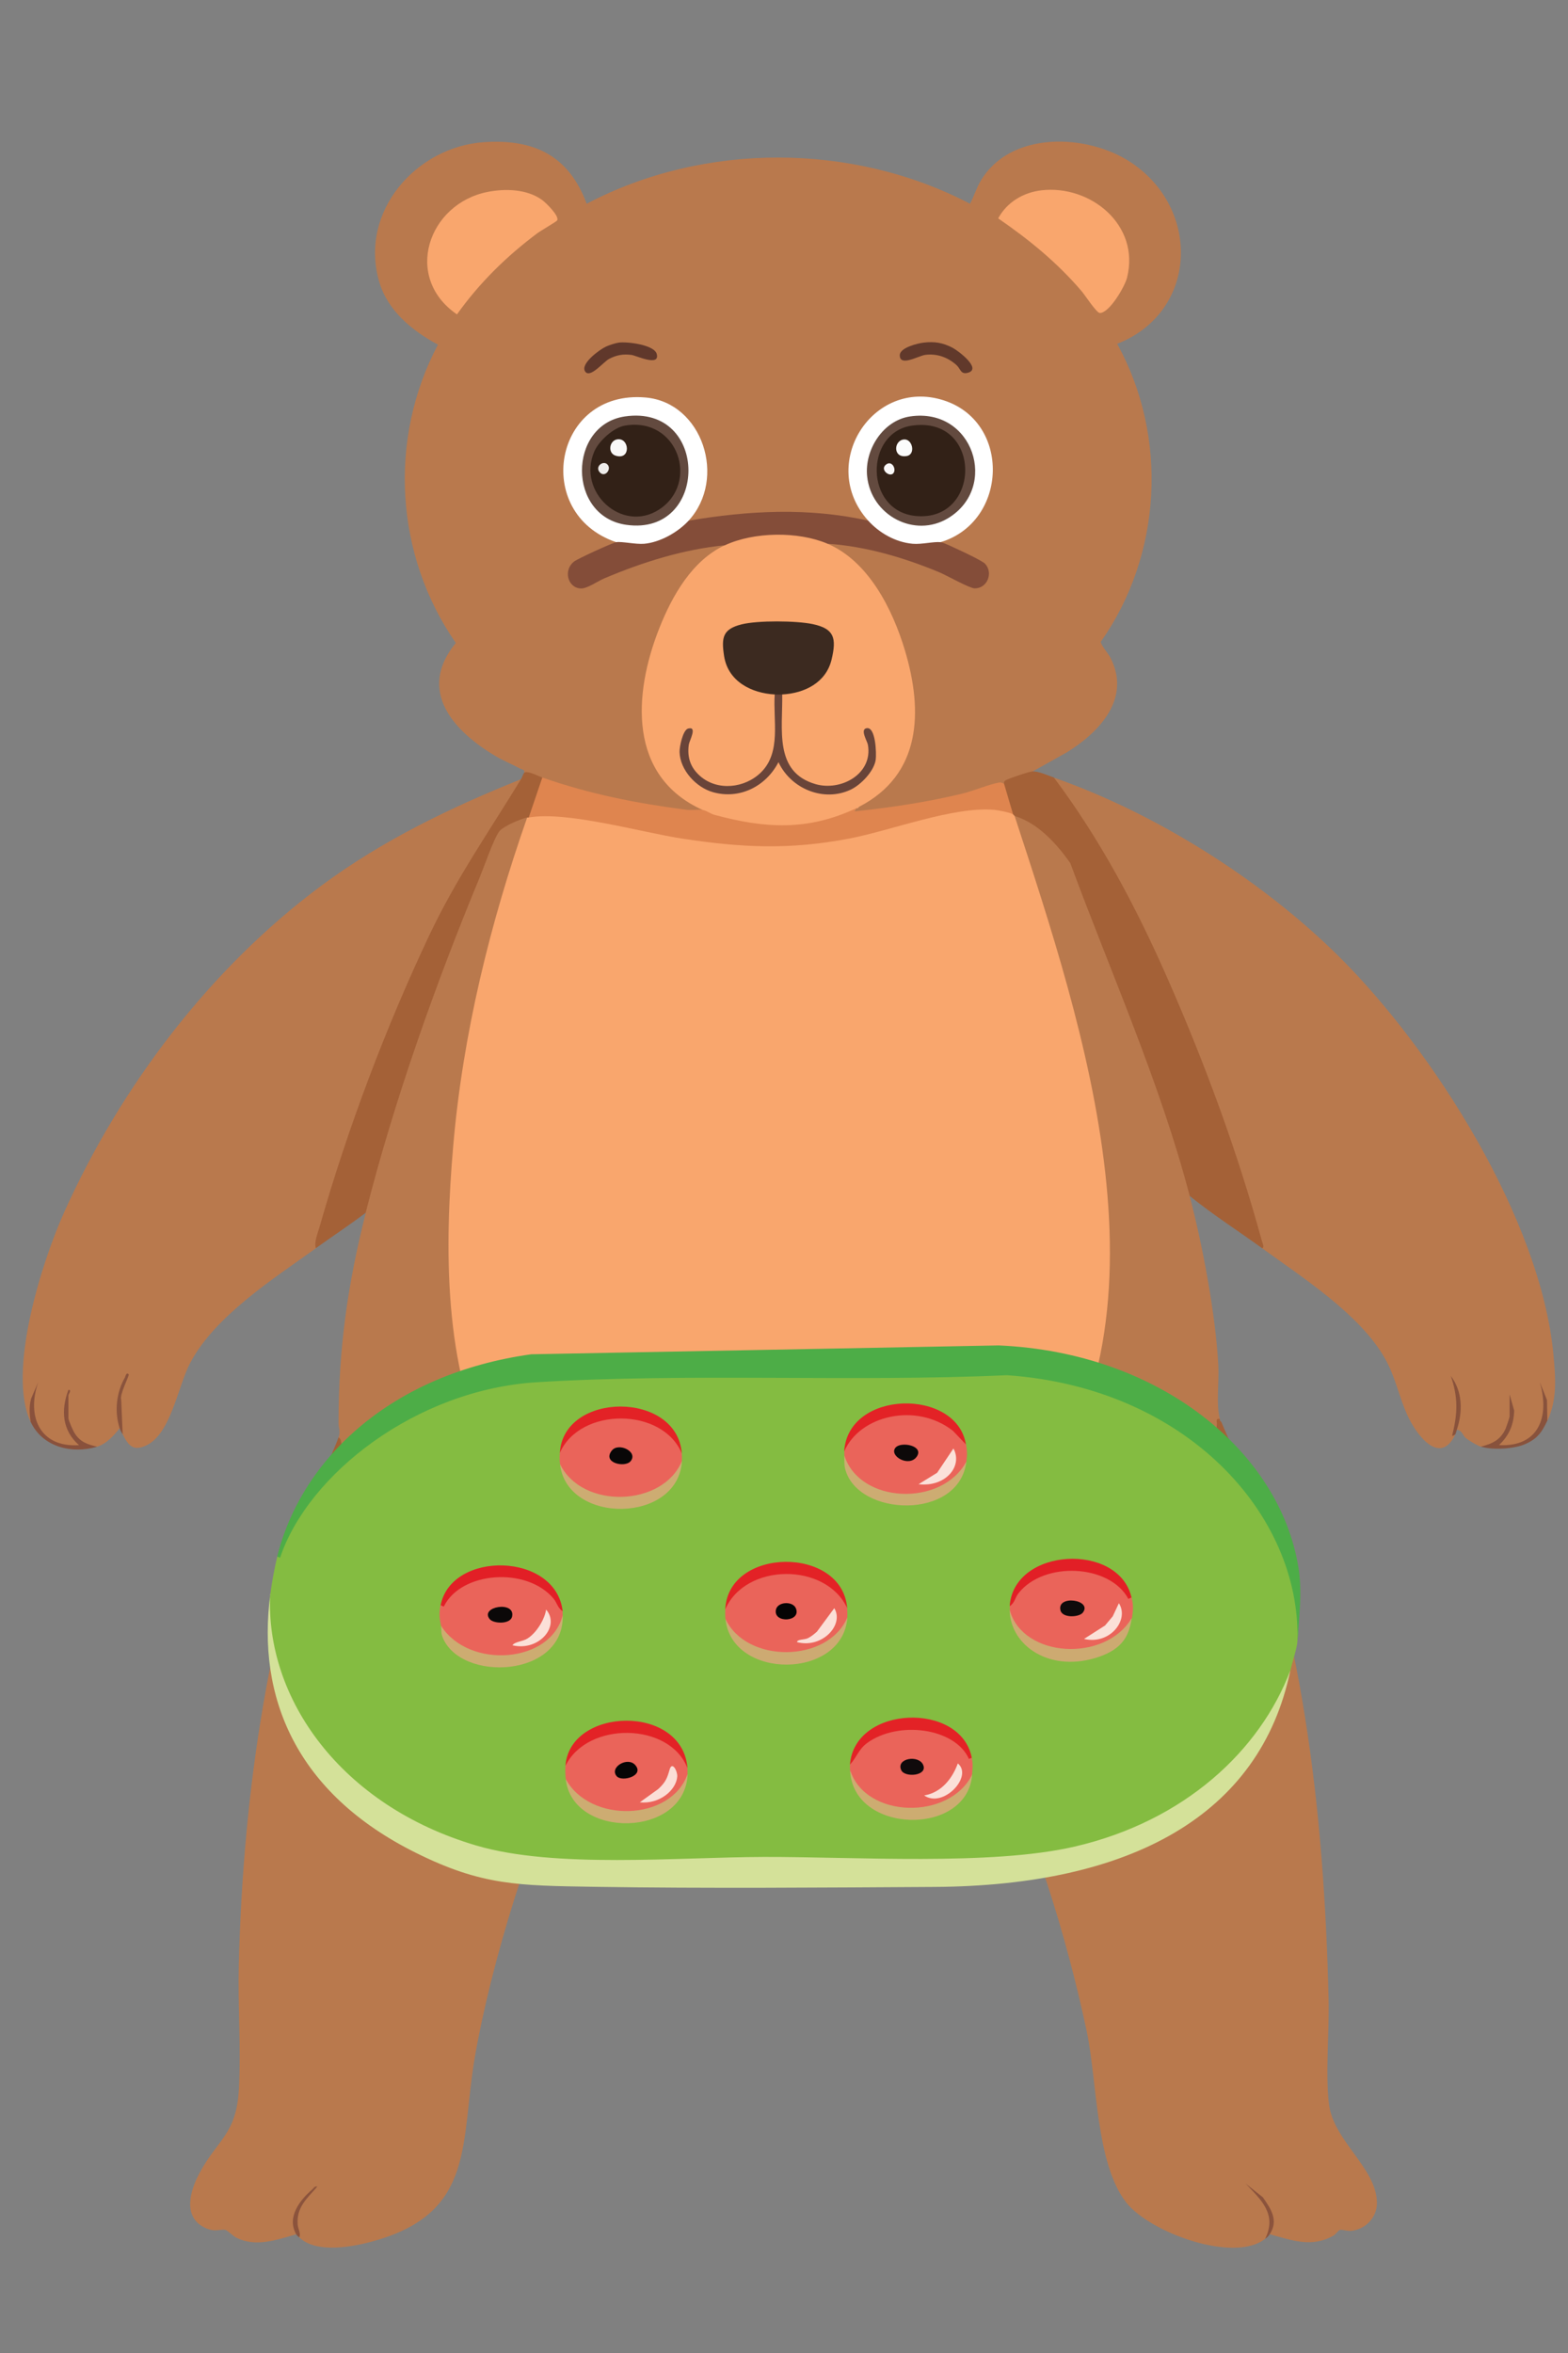 <?xml version="1.0" encoding="UTF-8"?>
<svg id="Layer_1" xmlns="http://www.w3.org/2000/svg" version="1.1" viewBox="0 0 283.46 425.2">
  <rect x="0" y="0" width="283.46" height="425.2" fill="#808080" stroke="none"/>
  <!-- Generator: Adobe Illustrator 29.5.1, SVG Export Plug-In . SVG Version: 2.1.0 Build 141)  -->
  <defs>
    <style>
      .st0 {
        fill: #eeecea;
      }

      .st1 {
        fill: #3c2a20;
      }

      .st2 {
        fill: #694439;
      }

      .st3 {
        fill: #cdaa72;
      }

      .st4 {
        fill: #a46137;
      }

      .st5 {
        fill: #88523c;
      }

      .st6 {
        fill: #d4e199;
      }

      .st7 {
        fill: #634a3f;
      }

      .st8 {
        fill: #8b533c;
      }

      .st9 {
        fill: #cdaa71;
      }

      .st10 {
        fill: #fbe0d8;
      }

      .st11 {
        fill: #fff;
      }

      .st12 {
        fill: #4dad47;
      }

      .st13 {
        fill: #89523b;
      }

      .st14 {
        fill: #84bc41;
      }

      .st15 {
        fill: #060505;
      }

      .st16 {
        fill: #cdac71;
      }

      .st17 {
        fill: #cdac72;
      }

      .st18 {
        fill: #e32226;
      }

      .st19 {
        fill: #f9a66d;
      }

      .st20 {
        fill: #60382b;
      }

      .st21 {
        fill: #61392b;
      }

      .st22 {
        fill: #fbded7;
      }

      .st23 {
        fill: #89513c;
      }

      .st24 {
        fill: #0b0808;
      }

      .st25 {
        fill: #fbfcfc;
      }

      .st26 {
        fill: #050404;
      }

      .st27 {
        fill: #0f0b0b;
      }

      .st28 {
        fill: #0d0909;
      }

      .st29 {
        fill: #b9794d;
      }

      .st30 {
        fill: #ea645a;
      }

      .st31 {
        fill: #8a533c;
      }

      .st32 {
        fill: #f9f8f8;
      }

      .st33 {
        fill: #090707;
      }

      .st34 {
        fill: #322117;
      }

      .st35 {
        fill: #100a0b;
      }

      .st36 {
        fill: #e21f26;
      }

      .st37 {
        fill: #fbe1da;
      }

      .st38 {
        fill: #844d39;
      }

      .st39 {
        fill: #fbdfd8;
      }

      .st40 {
        fill: #df854f;
      }
    </style>
  </defs>
  <path class="st29" d="M94.75,139.67c.14-.67-.34-.58-.72-.78-1.43-.78-2.98-1.4-4.38-2.23-7.6-4.48-14.36-11.8-7.25-20.48-10.99-15.83-12.28-36.78-3.23-53.9-4.61-2.49-9.1-6.09-10.63-11.41-3.65-12.67,6.73-24.36,18.96-25.18,8.95-.6,15.3,2.34,18.56,11.13,21.2-11.17,48.09-11.09,69.3,0,.72-1.36,1.14-2.81,1.93-4.14,5.38-9.11,19.34-8.56,27.21-3.3,12.69,8.47,12.01,27.04-2.54,32.75,9.29,16.84,8.08,38.17-2.95,53.83-.08.48,1.38,2.2,1.72,2.87,3.82,7.37-1.99,13.46-7.8,17.08l-6.25,3.5-.22.59-4.96,1.63c-.35.34-.95.52-1.78.56-7.85,2.8-16.47,4.02-24.86,4.97-.94-.13-.85-.64-.1-1.08.09-.24.18-.24.27,0l.27-.28.54-.92c15.87-8.08,7.97-35.49-3.08-44.12-1.32-.68-2.38-1.51-3.18-2.49.23-.13.47-.24.72-.32,1.94-.59,8.71,1.25,11.06,1.91,4.71,1.34,9.19,3.17,13.4,5.39,4.4,1.84,4.57-3.49.46-4.36l-5-2.29-.18-.62.52-.75c10.26-3.63,11.52-18.96,1.45-23.73-12.36-5.85-23.65,9.25-15.07,19.73v.86l-1.66.21c-9.91-2.05-20.02-1.2-29.95.02l-.84-.23v-.84c5.9-6.98,2.07-19.57-7.21-20.79-15.9-2.08-20.69,18.97-6.38,24.74l.5.77.06.36c-2.39,1.13-4.8,2.3-7.25,3.5-2.12,1.55-.61,4.9,1.92,3.64,7.37-3.77,15.82-6.6,24.14-7.24l.77.29c-.73.98-1.73,1.83-3,2.53-10.89,9.27-18.29,36.76-1.67,44.39l.58.89c-.25.8-1.93.67-2.72.57-7.53-.93-17.8-2.49-24.78-5.34-.55-.23-1.01-.64-1.42-1.07-.65.68-2.54-.33-3.27-.83h-.01Z"/>
  <path class="st29" d="M183.42,147.45c.14-.1.29-.19.45-.25,2-.72,9.25,6.45,10.1,8.51,3.95,9.63,7.67,19.49,11.32,29.25,3.49,9.33,6.94,18.66,9.58,28.29.12.45.16.93.2,1.41.03.48.03.97,0,1.46,2.33,8.95,4.7,21.38,5.18,30.72.15,2.92-.44,6.91.28,9.59-.38,9.11-2.67,18.42-7.97,25.93-9.63,13.63-27.96,18.24-43.05,20.22-18.66,2.16-38.29,3.87-57.02,1.11-.24.11-.48.2-.73.26-2.04.49-10.56-1.96-13.13-2.74-19.79-6.01-35.14-19.74-37.43-41.44.41-1.3,0-1.55,0-2.63,0-13.45,1.66-25.1,4.92-37.95l.03-1.58c5.55-22.91,14.43-46.03,23.32-67.09.1-1.1,4.82-3.33,5.28-3.19.24.07.44.19.57.42-.05.96-.12,1.93-.41,2.85-4.39,14.32-8.37,27.57-10.7,42.48-3.32,21.22-5.1,50.1,4.67,69.58,16.11,32.11,65.81,39.78,91.61,15.82,34.33-31.88,15.71-91.39,2.89-129.45-.09-.52-.07-1.04.07-1.56h0l-.02-.02Z"/>
  <path class="st29" d="M229.53,403.73c-.03-.31-.3-.03-.82.83-5.66,4.45-20.85-1.16-25.09-6.54-5.56-7.04-5.25-21.93-7.18-31.04-3.42-16.13-9.91-38.42-18.2-52.48l.92-.94c21.19-8.26,41.8-26.35,42.98-50.89l.57-1.27c12.79,31.36,16.68,66.12,17.47,99.92.14,5.91-.6,13.14.06,18.84.79,6.73,8.59,11.53,8.68,17.87.03,2.67-2.07,4.8-4.6,5.08-.8.09-1.69-.26-2.05-.17s-.75.77-1.19,1.02c-3.89,2.27-7.57.85-11.55-.23h0Z"/>
  <path class="st29" d="M104.03,315.9c-7.88,14.09-15.36,39.52-18.15,55.59-2.72,15.66.2,28.25-18.2,33.44-3.8,1.07-10.46,2.37-13.58-.63-.26-.92-.45-1.1-.55-.56-3.48,1-7.33,2.38-10.83.61-.56-.28-1.64-1.33-1.92-1.39-.98-.22-1.86.48-3.7-.38-4.13-1.93-2.77-6.65-1.06-9.85,3.3-6.19,6.7-7.02,7.15-15.23.4-7.34-.21-15.13-.02-22.54.78-30.99,5.38-63.05,16.65-91.86l.75,1.36c3.94,23.02,21.26,42.17,42.36,50.47l1.08.98h.02Z"/>
  <path class="st29" d="M279.73,256.69l-.52-.16c-.73,2.2-2.25,3.79-4.44,4.46-1.96.6-5.69,1.14-2.95-1.39,1.76-2.51,1.66-4.78,1.1-7.63l.41,3.06c.09.55-.05.88-.41.97.63.06.01,1.54-.23,2.07-1,2.21-2.41,3.68-4.96,3.35-.69-.22-2.14-1.07-2.71-1.54-.62-.51-.72-1.46-1.65-1.51-.41-.33-.8,1.16-.27.83-2.83,5.86-7.12-.03-8.69-3.51-1.55-3.42-2.15-6.92-4.08-10.29-4.55-7.94-14.82-14.52-22.15-19.83-3.74-12.22-7.91-24.88-12.75-37-2.89-7.24-6-14.4-9.42-21.34-4.36-8.86-9.14-16.27-14.5-24.45-.45-.69-.73-1.47-.98-2.26,18.39,6.43,37.52,18.47,51.44,32.24,17.08,16.9,36.62,47.62,38.87,72.14.38,4.16.68,7.97-1.09,11.81h0l-.02-.02Z"/>
  <path class="st29" d="M94.21,140.78c-.07.68-.25,1.32-.54,1.93-17.16,24.76-28.19,54.32-36.56,82.85-7.66,5.5-18.35,12.3-22.79,20.84-2.16,4.17-3.45,12.71-7.86,14.78-2.4,1.13-3.23.04-4.28-1.99-.2-.09-.68-3.66-.59-3.5.17.3.24,2,.05,2.39-1.08,1.34-2.4,2.83-4.09,3.34-1.92.23-3-.23-4.14-1.82-.56-.78-1.72-2.69-1.04-3.33-.82-.58-.37-3.15,0-4.17-.93,2.59-.44,6.56,2.11,8.65.59,1.32-2.65.63-3.45.43-2.29-.57-4.33-2.36-5.03-4.67l-.45.46c-4.31-9.06,2.02-28.96,6.04-37.9,10.31-22.92,26.51-44.21,46.53-59.05,11.09-8.22,23.38-14.12,36.1-19.23h0Z"/>
  <path class="st4" d="M186.7,139.39c1.16,0,2.71.72,3.82,1.11,8.39,11.2,14.86,23.4,20.51,36.23,6.74,15.3,12.7,31.43,17.12,47.61.09.32.47,1.04.02,1.22-4.35-3.15-8.91-6.06-13.1-9.45-5.31-20.35-14.26-40.34-21.59-60.15-2.47-3.52-5.87-7.25-10.06-8.51-.25.07-.35-.02-.27-.28-.72-.06-2.13-4.75-2.05-5.02.08-.23.19-.42.41-.54.03-.02-.14-.39.34-.64.63-.33,4.23-1.58,4.85-1.58h0Z"/>
  <path class="st4" d="M220.53,256.41c.02.09-.03.2,0,.28l.27.28c.6,1.48,1.3,2.95,1.91,4.45-.17,25.43-22.59,45.12-44.47,53.09-2.51-4.27-5.38-8.32-8.73-11.95-.23-.87.87-.49,1.7-.63,26.95-4.6,46.51-13.46,48.78-44.55.04-.53-.31-1.12.54-.96h0Z"/>
  <path class="st4" d="M112.49,303.66c-2.93,3.98-6.03,7.89-8.46,12.23-13.17-4.58-25.5-14.49-33.51-26.04-5.5-7.93-9.39-17.08-10.69-26.77.39-.99,1.08-2.45,1.36-3.34.5.29.46.77.54,1.26,4.67,27.24,25.7,38.97,50.75,42.66h0Z"/>
  <path class="st4" d="M98.03,140.5l.41.48c-.72,2.12-1.44,4.25-2.17,6.37l-.7.37c-.05.25-.14.24-.27,0-1.17.25-4.32,1.58-5.04,2.51-.98,1.27-2.78,6.48-3.55,8.34-8,19.29-15.47,40.35-20.61,60.59-2.94,2.22-6.02,4.25-9,6.39-.37-1.06.37-2.78.68-3.89,5.04-17.69,11.97-36.05,19.82-52.64,4.88-10.31,10.76-18.67,16.6-28.25.18-.29.38-.95.55-1.11.53-.51,2.5.57,3.27.83h0Z"/>
  <path class="st23" d="M5.54,256.97c-.19-1.51-.31-2.73.08-4.23l1.29-2.99c-2.16,6.27.34,11.85,7.37,11.39-3.04-2.68-3.3-6.29-1.91-10,.67,0,0,.82,0,.97v4.17c0,.38.86,2.31,1.14,2.73,1.04,1.61,2.3,1.99,4.05,2.41-4.56,1.36-9.85.08-12-4.45h-.02Z"/>
  <path class="st5" d="M279.73,256.69c-.99,2.14-1.83,3.33-4.1,4.3-2,.85-5.88,1.06-7.91.42,2.09-.54,3.58-1.22,4.5-3.33.11-.26.68-1.98.68-2.09v-4.03l.83,2.93c-.07,2.56-.92,4.51-2.74,6.24,7.11.39,9.23-5.05,7.37-11.39l1.3,3.26.07,3.69h0Z"/>
  <path class="st31" d="M21.63,258.08c-.97-2.97-.61-6.47.96-9.18.1-.18.22-1.02.68-.55.16.17-1.71,3.7-1.36,4.59l.27,6.25c-.23-.44-.34-.49-.55-1.11h0Z"/>
  <path class="st8" d="M229.53,403.73c-.31.47-.41.51-.82.83,2.19-4.46-.73-7.04-3.55-10l3.14,2.5c1.49,2.13,2.87,4.19,1.23,6.67h0Z"/>
  <path class="st13" d="M263.36,258.36c-.09.28-.13.54-.27.83-.57.35-.64.5-.45-.31.9-3.73.9-6.58-.37-10.25,2.16,2.83,2.17,6.48,1.09,9.73Z"/>
  <path class="st8" d="M53.55,403.73c-1.76-3.05.63-6.14,2.86-8.06.31-.26.44-.67.96-.55-1.84,2.12-3.78,3.69-3.56,6.82.06.84.64,1.7.28,2.35-.21-.2-.35-.22-.55-.56h.01Z"/>
  <path class="st29" d="M220.8,256.97l-.27-.28c.02.07.22.16.27.28Z"/>
  <path class="st19" d="M149.59,98.25c7.4,3.15,11.76,11.81,13.99,19.24,3.34,11.12,2.95,22.5-8.26,28.29l-.27.28c-.07.04-.2-.04-.27,0-.11.2-.22.4-.36.57-1.07,1.29-6.96,2.52-8.89,2.78-5.67.78-11.72-.16-17.13-1.87-.52-.16-1.54-.6-1.45-1.21-13.39-6.09-12.5-20.82-7.77-32.79,2.33-5.89,5.95-12.28,11.86-15.02l.52-.83c5.57-2.11,11.87-2.2,17.5-.26l.54.81h0Z"/>
  <path class="st40" d="M126.95,146.34c.81.13,1.45.7,2.24.91,9.13,2.46,16.77,2.93,25.59-1.19-.42.7-.4.57.34.49,6.3-.68,12.6-1.64,18.76-3.12,2.16-.52,4.77-1.67,6.75-2.03.39-.07.84.24.88.22l1.64,5.56-.46.38c-4.59-1.09-9.33-.85-14.2.72-15.42,4.9-31.23,6.9-47.29,3.46-7.6-1.89-15.27-3.12-23.01-3.69-1.08.24-1.94.13-2.61-.32l2.46-7.23c8.8,3.05,16.84,4.62,26.06,5.83.77.1,2.46-.06,2.86,0h0Z"/>
  <path class="st38" d="M156.96,94.08l.8.05c3.33,3.5,7.53,4.02,11.99,3.27l.31.57c.54.06,2.68,1.12,3.37,1.43.86.39,4.2,1.97,4.66,2.48,1.52,1.66.38,4.47-1.9,4.44-.91-.01-5.14-2.39-6.41-2.92-6.37-2.65-13.28-4.68-20.18-5.15-5.34-2.27-13.29-2.16-18.55.28-7.49.73-14.91,3.06-21.82,5.99-1.19.5-3.06,1.86-4.23,1.82-2.36-.09-3.23-3.31-1.22-4.87.66-.51,6.91-3.38,7.62-3.49-.01-.27.09-.47.32-.58,4.51.8,8.62.12,12.04-3.34l.74.03c10.74-1.84,21.76-2.41,32.47,0h0Z"/>
  <path class="st19" d="M188.27,34.39c8.84-1.02,17.86,6.24,15.48,15.77-.41,1.64-3.18,6.38-4.92,6.4-.59,0-2.68-3.21-3.26-3.9-4.45-5.22-9.51-9.34-15.12-13.2,1.6-2.95,4.56-4.69,7.83-5.07h-.01Z"/>
  <path class="st19" d="M100.72,39.84c-.11.19-3.03,1.89-3.6,2.32-5.58,4.18-10.43,8.93-14.51,14.65-9.76-6.67-5.23-20,5.54-22.13,3.2-.63,7.11-.53,9.86,1.46.61.44,3.17,2.9,2.71,3.69h0Z"/>
  <path class="st11" d="M124.49,94.08c-1.95,2.12-5.18,3.93-8.04,4.18-1.52.13-4.03-.45-5.06-.29-15.27-5.17-11.33-27.61,5.33-26.14,10.28.91,14.75,14.63,7.77,22.25Z"/>
  <path class="st11" d="M170.05,97.97c-1.27-.13-3.41.43-5.06.29-3.07-.27-6.01-1.93-8.04-4.18-9.15-10.14.72-25.82,13.58-21.76,12.33,3.89,11.69,21.99-.49,25.65h0Z"/>
  <path class="st21" d="M166.99,61.91c1.97-.23,3.45.02,5.21.93.99.51,5.3,3.75,2.84,4.5-1.38.42-1.36-.67-2.11-1.35-1.58-1.43-3.55-2.14-5.67-1.86-1.22.16-4.61,2.21-4.6.06,0-1.37,3.22-2.15,4.33-2.28h0Z"/>
  <path class="st20" d="M111.87,61.91c1.47-.2,6.43.37,6.86,2.07.59,2.34-3.76.26-4.54.16-1.54-.2-2.7,0-4.07.71-1.03.53-3.44,3.58-4.33,2.29-.97-1.4,2.67-4.02,3.78-4.52.64-.28,1.62-.61,2.31-.71h0Z"/>
  <path class="st40" d="M155.05,146.06l.27-.28s-.12.2-.27.28Z"/>
  <path class="st19" d="M183.15,147.17c.1.07.18.2.27.28,12.45,38.12,30.54,91.42,2.05,126.48-24.24,29.83-78.98,23.56-96.77-10.38-8.59-16.38-8.33-38.4-6.77-56.47,1.75-20.31,6.67-40.23,13.37-59.35.09-.02.18.02.27,0,6.73-1.24,20.43,2.69,27.77,3.81,10.72,1.64,19.4,2.05,30.13,0,7.65-1.46,18.86-5.85,26.27-5.2.68.06,2.94.49,3.41.83h0Z"/>
  <path class="st1" d="M141.41,125.49c-.41.78-.95.79-1.36,0-4.2-.23-8.44-2.35-9.15-6.94-.52-3.36-.24-4.87,3.14-5.72,2.91-.74,9.93-.68,12.89-.05,3.92.83,4.31,2.56,3.41,6.37-1,4.23-4.91,6.12-8.92,6.34h-.01Z"/>
  <path class="st2" d="M141.41,125.49c.11,6.23-1.55,14.03,6.05,16.21,4.53,1.3,10.36-1.81,9.44-7.11-.12-.67-1.39-2.66-.34-2.98,1.77-.53,1.9,4.62,1.75,5.68-.31,2.09-2.69,4.54-4.52,5.4-4.86,2.3-10.81-.13-13.06-4.97-2.26,4.39-7.05,6.8-11.87,5.42-3.01-.86-5.91-3.97-6.01-7.24-.03-.92.59-4,1.55-4.25,1.74-.47.22,2.2.12,2.9-.32,2.31.3,4.15,2.03,5.67,3.16,2.78,8.13,2.22,11.05-.68,3.66-3.63,2.13-9.38,2.45-14.05.44.02.92.02,1.36,0h0Z"/>
  <path class="st7" d="M112.97,75.25c15.34-2.24,15.2,21.68.27,19.59-10.75-1.5-10.58-18.08-.27-19.59Z"/>
  <path class="st7" d="M164.53,75.25c11.44-1.69,16.09,12.83,6.86,18.39-6.07,3.66-13.9-.5-14.63-7.56-.5-4.81,2.88-10.11,7.77-10.83h0Z"/>
  <path class="st34" d="M112.96,76.91c9.59-1.65,13.6,10.38,6.17,15.18-6.65,4.29-14.87-3.14-11.69-10.52.82-1.9,3.48-4.31,5.52-4.66Z"/>
  <path class="st34" d="M164.81,76.92c12.85-1.9,12.71,17.45.75,16.32-9.29-.88-9.3-15.06-.75-16.32h0Z"/>
  <path class="st32" d="M111.59,79.39c2.21-.34,2.52,3.81-.28,2.96-1.5-.45-1.19-2.73.28-2.96Z"/>
  <path class="st0" d="M108.46,85.39c-1.06-1.09.72-2.38,1.45-1.34.6.85-.57,2.25-1.45,1.34Z"/>
  <path class="st25" d="M163.41,79.41c1.56-.14,2.18,2.72.49,3-2.53.42-2.35-2.83-.49-3Z"/>
  <path class="st32" d="M161.56,85.43c-.6.98-2.64-.57-1.35-1.51.99-.73,1.83.73,1.35,1.51Z"/>
  <g>
    <path class="st14" d="M233.26,301.83c-5.52,21.15-31.19,35.52-60.36,34.65-22.84-.2-45.65-.14-68.46.18-34.25-.08-58.74-24.57-55.57-48.6.31-2.33.7-4.45,1.24-6.74,3.58-10.63,12.45-19.98,24.95-26.19,11.86-5.89,21.52-6.27,35.85-6.58,24.02-.04,48.04-.26,72.07-.61,31.78,2.51,54.13,25.79,51.57,48.51-.03,1.32-.95,3.87-1.26,5.42h0l-.03-.02Z"/>
    <path class="st6" d="M48.84,288.05c-.9,18.88,12.81,38.25,37.27,45.44,14.23,4.19,36.34,2.1,52.04,2.06,16.29-.04,41.01,1.62,56.09-1.86,19.95-4.61,33.56-17.41,39.02-31.84-5.44,26.25-28.94,38.9-64.28,39.12-20.36.12-41.16.3-61.5-.02-13.79-.22-20.34-.22-32.19-6.09-21.86-10.81-28.89-28.27-26.42-46.79h0l-.03-.02Z"/>
    <path class="st12" d="M234.55,296.41c.57-22.67-20-45.68-52.55-47.91-27.68,1.27-57.5-.42-84.95,1.27-21.83,1.34-41.37,16.62-46.42,31.72l-.52-.22c4.46-17.87,20.77-33.05,45.93-36.55l84.49-1.6c29.31,1.27,50.78,19.29,54.18,40.01.75,4.55.15,8.72-.15,13.26h0v.02Z"/>
    <path class="st30" d="M123.28,263.98c-1.57,9.15-19.74,9.74-22.04.59-.08-.63-.08-1.38-.03-2.02,1.88-9.23,20.31-9.19,22.04.1.03.43.05.91,0,1.34h0l.03-.02Z"/>
    <path class="st30" d="M174.7,264.08c-2.55,9.27-21.34,8.42-22.06-1.11v-.67c1.68-8.93,18.63-9.9,22.01-1.25.18,1.17.23,1.72.05,3.04h0v-.02Z"/>
    <path class="st30" d="M101.73,291.83c-.21,9.55-19,10.91-22.01,1.94-.31-1.62-.36-2.19-.08-3.7,3.89-8.1,19.79-7.61,22.06,1.11.03.22,0,.45,0,.67h0l.03-.02Z"/>
    <path class="st30" d="M204.62,292.38c-2.91,9.09-21.34,8.08-22.06-1.44v-.67c1.96-8.78,17.86-9.51,22.01-1.6.36,1.52.28,2.08.08,3.7h0l-.03.02Z"/>
    <path class="st30" d="M124.31,320.55c-1.19,9.41-19.46,10-22.04.91-.08-.73-.1-1.64-.05-2.35,2.19-9.05,20.57-8.8,22.06.42,0,.34.03.67,0,1.01h0l.03.02Z"/>
    <path class="st30" d="M175.73,320.65c-2.32,9.31-20.95,8.82-22.06-.77,0-.34-.05-.67,0-1.01,1.86-8.8,18.4-9.41,22.01-1.25.23,1.25.15,1.7.05,3.04h0v-.02Z"/>
    <path class="st30" d="M153.18,292.28c-1.75,9.13-19.98,9.33-22.04.24-.05-.55-.05-1.13-.03-1.68,1.73-9.29,20-9.51,22.04-.24.03.55.05,1.15.03,1.68h0Z"/>
    <path class="st9" d="M182.53,290.94c2.4,8.72,17.32,9.49,22.06,1.44-.46,3.14-1.6,5.49-5.83,6.98-8.79,3.06-16.11-1.88-16.24-8.42h0Z"/>
    <path class="st16" d="M153.69,319.88c2.78,8.76,17.99,9.09,22.06.77-.85,11.31-21.65,10.81-22.06-.77Z"/>
    <path class="st18" d="M153.15,290.58c-3.89-8.34-18.43-8.16-22.04.24.49-11.31,21.14-11.52,22.04-.24Z"/>
    <path class="st16" d="M79.72,293.76c5.03,7.95,19.92,6.84,22.01-1.94.34,11.41-18.56,12.25-21.75,3.95-.31-.79-.13-1.36-.26-2.02h0Z"/>
    <path class="st3" d="M131.14,292.52c3.79,8.14,18.53,7.99,22.04-.24-.75,11.21-20.88,11.42-22.04.24Z"/>
    <path class="st18" d="M124.28,319.52c-3.17-8.32-18.09-8.56-22.06-.42.75-10.67,21.19-11.25,22.06.42h0Z"/>
    <path class="st36" d="M204.55,288.66l-.57.26c-3.32-6.25-15.23-6.88-19.85-1.03-.64.81-.67,1.74-1.6,2.35.7-10.65,19.72-11.58,22.01-1.6h0v.02Z"/>
    <path class="st18" d="M175.68,317.62l-.52.22c-2.5-5.63-12.78-6.96-18.38-2.89-1.6,1.17-1.91,2.63-3.12,3.91.8-10.75,20.05-11.42,22.01-1.25h0Z"/>
    <path class="st17" d="M102.27,321.46c4.33,8.08,19.07,7.67,22.04-.91-.41,11.6-20.85,11.86-22.04.91Z"/>
    <path class="st18" d="M174.65,261.05l-2.37-2.49c-6.62-5.22-16.91-2.81-19.67,3.74.64-11.23,20.41-11.52,22.01-1.25h.03Z"/>
    <path class="st17" d="M101.24,264.57c4.05,8.28,18.71,7.67,22.04-.59-.62,11.35-20.8,11.58-22.04.59Z"/>
    <path class="st18" d="M123.25,262.63c-3.48-8.38-18.4-8.4-22.04-.1.64-11.11,21.21-11.23,22.04.1h0Z"/>
    <path class="st17" d="M152.64,262.99c2.73,8.74,17.6,9.39,22.06,1.11-1.29,10.69-19.67,10.02-21.91,1.34-.21-.81-.13-1.62-.15-2.45h0Z"/>
    <path class="st36" d="M101.73,291.16c-.93-.59-1.01-1.52-1.68-2.31-4.85-5.77-16.73-4.9-19.82,1.46l-.57-.24c1.93-9.94,20.88-9.61,22.06,1.11h0v-.02Z"/>
    <path class="st33" d="M114,264.04c-1.01,1.23-5.18.32-3.4-1.92,1.21-1.54,4.82.2,3.4,1.92Z"/>
    <path class="st37" d="M166.04,268.21l3.38-2.08,2.94-4.39c1.75,3.2-1.42,7.02-6.29,6.46h-.03Z"/>
    <path class="st28" d="M161.89,261.59c.98-1.17,5.15-.36,3.87,1.58-1.37,2.08-5.13-.08-3.87-1.58Z"/>
    <path class="st10" d="M92.63,297.32c.41-.67,1.86-.69,2.71-1.23,1.73-1.07,3.17-3.62,3.38-5.24,2.6,2.96-1.24,7.59-6.08,6.46h0Z"/>
    <path class="st24" d="M88.53,292.58c-1.86-2.27,4.64-3.38,4.05-.49-.28,1.46-3.35,1.34-4.05.49Z"/>
    <path class="st10" d="M195.96,296.16l3.81-2.43,1.39-1.66,1.11-2.37c1.93,3-1.6,7.57-6.29,6.46h-.03Z"/>
    <path class="st27" d="M195.76,291.39c-.64.87-3.71,1.05-4.05-.4-.7-2.87,5.83-1.92,4.05.4Z"/>
    <path class="st22" d="M115.65,325.69l3.35-2.41c1.37-1.27,1.62-2.02,2.06-3.54s1.42.24,1.37,1.28c-.18,2.47-3.2,5.04-6.78,4.66h0Z"/>
    <path class="st15" d="M111.5,320.98c-1.42-1.6,1.96-3.64,3.35-2.02,1.68,1.94-2.4,3.08-3.35,2.02Z"/>
    <path class="st10" d="M167.07,324.44c3.4-.57,5.26-3.48,6.08-5.79,2.84,2.33-2.65,8.18-6.08,5.79Z"/>
    <path class="st35" d="M166.91,318.97c.77,1.94-3.32,2.27-3.97.93-1.06-2.19,3.2-2.89,3.97-.93Z"/>
    <path class="st39" d="M144.08,296.75c.03-.57,1.29-.4,1.98-.73.64-.32,1.13-.75,1.62-1.17l3.14-4.25c1.83,3.02-2.22,7.35-6.75,6.13h0v.02Z"/>
    <path class="st26" d="M143.87,290.6c1.06,2.49-4.05,2.79-3.61.32.26-1.5,3.02-1.66,3.61-.32Z"/>
  </g>
</svg>